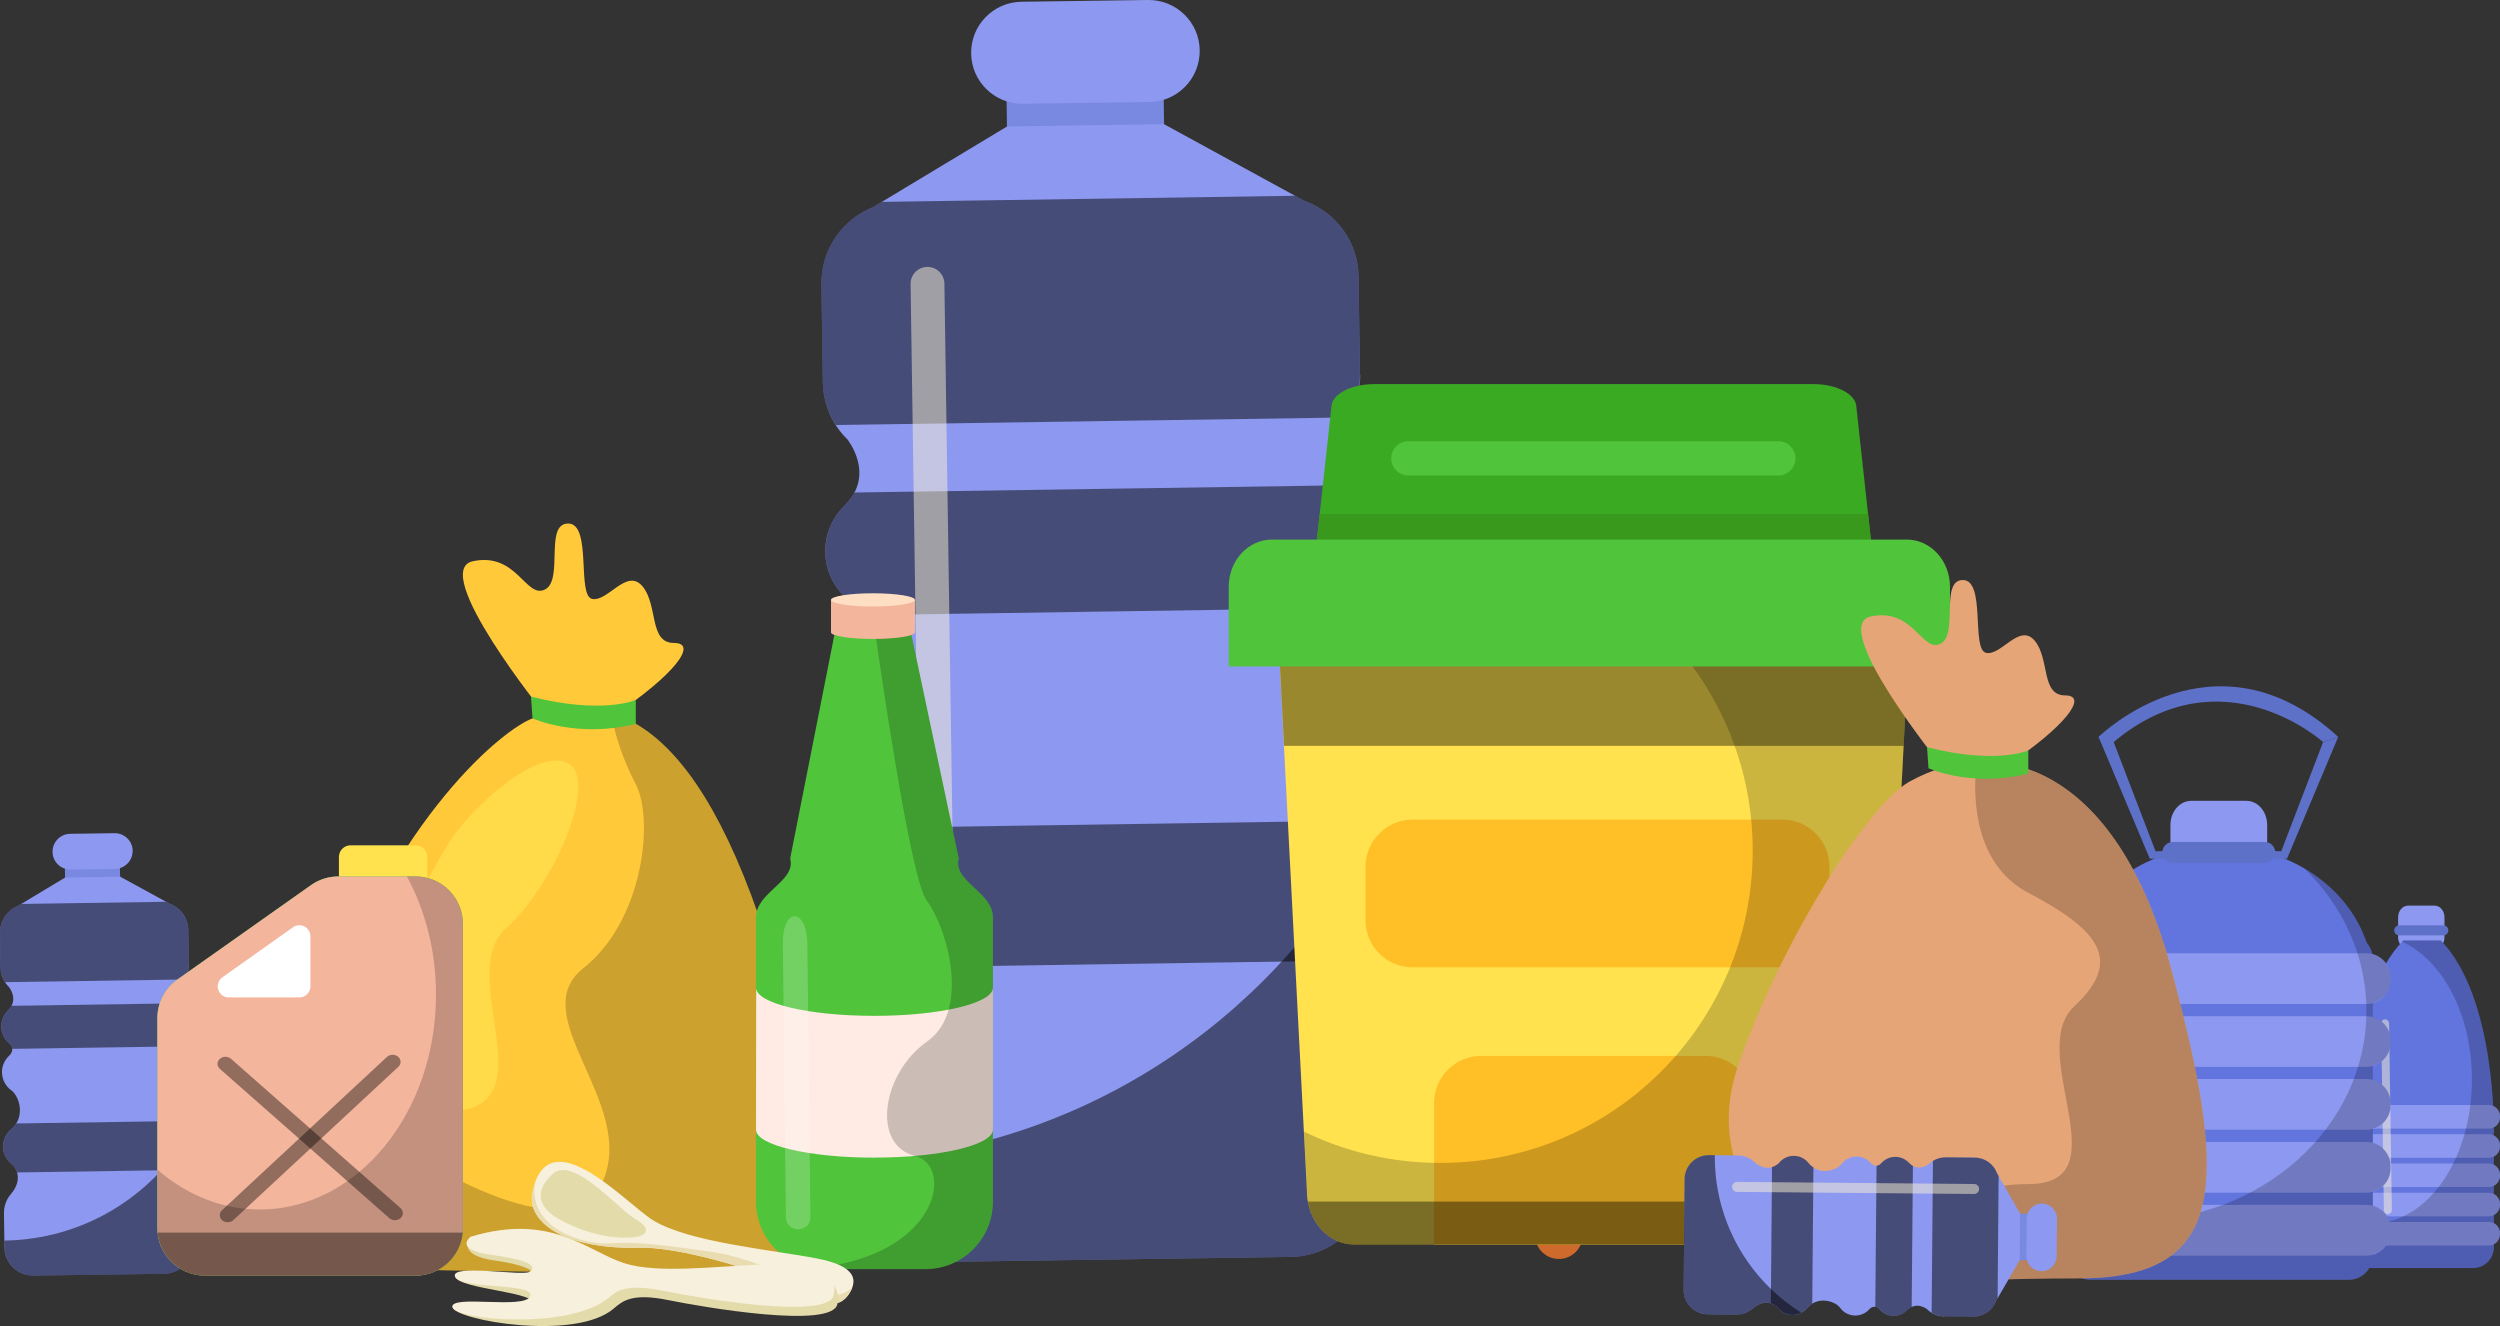 <?xml version="1.0" encoding="UTF-8"?>
<svg xmlns="http://www.w3.org/2000/svg" viewBox="0 0 428.21 227.13">
  <rect x="0" y="0" width="428.21" height="227.13" fill="#333333" stroke="none"/>
  <defs>
    <style>
      .cls-1, .cls-2 {
        fill: #fff;
      }

      .cls-3 {
        fill: #38991d;
      }

      .cls-4 {
        fill: #f4b59d;
      }

      .cls-5 {
        fill: #ffe24d;
      }

      .cls-6 {
        fill: #7989e2;
      }

      .cls-7 {
        fill: #3aaa23;
      }

      .cls-8, .cls-9, .cls-10, .cls-2, .cls-11 {
        mix-blend-mode: overlay;
      }

      .cls-8, .cls-2 {
        opacity: .2;
      }

      .cls-9 {
        fill: #fcf2d5;
      }

      .cls-9, .cls-11 {
        opacity: .5;
      }

      .cls-12 {
        isolation: isolate;
      }

      .cls-13 {
        fill: #eadcb1;
      }

      .cls-14 {
        fill: #e4dbaa;
      }

      .cls-15 {
        fill: #ffebe4;
      }

      .cls-16 {
        fill: #e6a577;
      }

      .cls-17 {
        fill: #50c43b;
      }

      .cls-10 {
        opacity: .4;
      }

      .cls-18 {
        fill: #6274dd;
      }

      .cls-19 {
        fill: #ce6a2c;
      }

      .cls-20 {
        fill: #ffda49;
      }

      .cls-21 {
        fill: #ffdfc4;
      }

      .cls-22 {
        fill: #f7f0dc;
      }

      .cls-23 {
        fill: #ffc93a;
      }

      .cls-24 {
        fill: #5e71c9;
      }

      .cls-25 {
        fill: #8d99f0;
      }

      .cls-26 {
        fill: #ffbf26;
      }
    </style>
  </defs>
  <g class="cls-12">
    <g id="Layer_2" data-name="Layer 2">
      <g id="Layer_1-2" data-name="Layer 1">
        <g>
          <g>
            <path class="cls-25" d="M418.7,160.55c0,1.1-.76,1.99-1.7,1.99h-4.54c-.94,0-1.7-.89-1.7-1.99v-3.44c0-1.1,.76-1.99,1.7-1.99h4.54c.94,0,1.7,.89,1.7,1.99v3.44Z"/>
            <path class="cls-24" d="M419.36,159.36c0,.48-.39,.86-.86,.86h-7.55c-.48,0-.86-.39-.86-.86h0c0-.48,.39-.86,.86-.86h7.55c.48,0,.86,.38,.86,.86h0Z"/>
            <path class="cls-18" d="M406.13,191.28h17.45c1.98,0,3.58,1.61,3.58,3.58v18.76c0,1.98-1.6,3.58-3.58,3.58h-17.45c-1.98,0-3.58-1.6-3.58-3.58v-18.76c0-1.98,1.61-3.58,3.58-3.58Z"/>
            <path class="cls-18" d="M402.55,194.04s-.45-23.16,9.09-32.95h3.34v32.95h-12.43Z"/>
            <path class="cls-18" d="M427.16,194.04s.45-23.16-9.09-32.95h-3.35v32.95h12.43Z"/>
            <path class="cls-25" d="M428.21,191.38c0,1.06-.86,1.93-1.93,1.93h-23.12c-1.07,0-1.93-.86-1.93-1.93v-.19c0-1.06,.86-1.92,1.93-1.92h23.12c1.06,0,1.93,.86,1.93,1.92v.19Z"/>
            <path class="cls-25" d="M428.21,196.39c0,1.06-.86,1.92-1.93,1.92h-23.12c-1.07,0-1.93-.86-1.93-1.92v-.19c0-1.06,.86-1.93,1.93-1.93h23.12c1.06,0,1.93,.86,1.93,1.93v.19Z"/>
            <path class="cls-25" d="M403.16,199.28h23.12c1.07,0,1.93,.86,1.93,1.93v.18c0,1.07-.86,1.93-1.93,1.93h-23.12c-1.06,0-1.93-.86-1.93-1.93v-.19c0-1.06,.86-1.93,1.93-1.93Z"/>
            <path class="cls-25" d="M403.16,204.3h23.12c1.07,0,1.93,.86,1.93,1.93v.18c0,1.06-.86,1.93-1.93,1.93h-23.12c-1.06,0-1.93-.86-1.93-1.93v-.18c0-1.06,.86-1.93,1.93-1.93Z"/>
            <path class="cls-25" d="M403.16,209.3h23.12c1.07,0,1.93,.86,1.93,1.93v.18c0,1.07-.87,1.93-1.93,1.93h-23.12c-1.06,0-1.93-.86-1.93-1.93v-.18c0-1.06,.86-1.93,1.93-1.93Z"/>
            <path class="cls-8" d="M428.21,191.38v-.19c0-.8-.49-1.48-1.18-1.77-.41-7.27-2.09-21.27-8.96-28.33h-6.43c-.07,.07-.13,.15-.2,.23,6.92,3.1,11.96,12.47,11.96,23.56,0,13.61-7.59,24.65-16.95,24.65-1.34,0-2.65-.23-3.9-.66v.56c-.76,.26-1.31,.97-1.31,1.82v.18c0,.85,.55,1.56,1.31,1.82v.38c0,1.98,1.61,3.58,3.58,3.58h17.45c1.98,0,3.58-1.6,3.58-3.58v-.5c.62-.32,1.05-.96,1.05-1.71v-.18c0-.75-.43-1.39-1.05-1.71v-1.41c.62-.32,1.05-.96,1.05-1.71v-.18c0-.75-.43-1.39-1.05-1.71v-1.41c.62-.32,1.05-.96,1.05-1.71v-.19c0-.75-.43-1.39-1.05-1.71v-1.41c.62-.32,1.05-.96,1.05-1.71v-.19c0-.76-.45-1.42-1.09-1.73-.02-.15-.03-.29-.07-.43h.1s0-.34,0-.95c.62-.32,1.06-.96,1.06-1.71Z"/>
            <path class="cls-9" d="M409.68,207.28c0,.37-.3,.68-.67,.69h0c-.37,0-.68-.29-.69-.67l-.47-32.01c0-.37,.29-.68,.67-.69h0c.37,0,.68,.29,.69,.67l.48,32.01Z"/>
          </g>
          <g>
            <rect class="cls-6" x="172.49" y="11.34" width="26.91" height="22.71" transform="translate(-.3 2.63) rotate(-.81)"/>
            <path class="cls-25" d="M205.49,8.61c.06,4.83-3.79,8.8-8.62,8.86l-21.67,.3c-4.82,.07-8.79-3.78-8.86-8.61h0c-.07-4.82,3.79-8.79,8.61-8.86L196.63,0c4.82-.07,8.8,3.79,8.86,8.61h0Z"/>
            <path class="cls-25" d="M232.94,64.14l-.24-16.77c-.08-5.99-3.93-11.04-9.26-12.95h0s-24.06-13.15-24.06-13.15l-14.34,.21h0s-12.56,.19-12.56,.19l-22.9,13.79h0c-5.27,2.08-8.97,7.23-8.89,13.22l.24,16.77c.06,3.84,1.65,7.3,4.2,9.79h0s4.86,5.98-.33,11.19c0,0,0,.04,0,.04-2.15,2.03-3.5,4.9-3.45,8.09,.04,3.24,1.52,6.1,3.79,8.08,.07,.07,.13,.16,.21,.22,2.1,1.75,1.66,4.44-.4,6.09,0,0-.01,.04-.02,.05-2.04,2.02-3.31,4.83-3.26,7.93,.06,3.72,1.96,6.97,4.83,8.91,.01,.01,.03,.03,.04,.04,3.79,3.22,6.55,12.79-.26,18.75v.02c-2.52,2.04-4.14,5.14-4.09,8.63,.05,3.59,1.85,6.73,4.55,8.68v.04s6.4,5.83-.61,14.25c-.2,.22-.39,.45-.57,.69-.04,.04-.06,.09-.1,.12h0c-1.8,2.39-2.86,5.37-2.81,8.59l.24,16.78c.11,7.72,6.45,13.88,14.17,13.77l33.31-.47h0l30.76-.44c7.72-.11,13.88-6.46,13.77-14.18l-.24-16.77c-.04-3.22-1.19-6.17-3.06-8.52h.02s-.08-.09-.12-.13c-.18-.22-.36-.42-.55-.63-7.28-8.23-1.05-14.25-1.05-14.25v-.04c2.65-2.03,4.36-5.22,4.31-8.81-.05-3.49-1.76-6.54-4.33-8.51v-.02c-6.98-5.76-4.5-15.4-.8-18.73,.01-.01,.02-.03,.04-.04,2.81-2.02,4.63-5.32,4.57-9.04-.04-3.11-1.38-5.88-3.49-7.84,0,0-.01-.04-.01-.04-2.11-1.6-2.62-4.27-.57-6.08,.07-.07,.13-.15,.19-.23,2.22-2.03,3.61-4.94,3.57-8.19-.04-3.18-1.47-6.01-3.68-7.98,0-.01-.01-.05-.01-.05-5.27-5-.75-11.03-.64-11.16,2.48-2.56,3.98-6.07,3.93-9.92Z"/>
            <path class="cls-11" d="M229.93,160.81v-.04c2.64-2.04,4.36-5.22,4.3-8.81-.03-1.88-.54-3.62-1.41-5.15-18.22,30.8-51.55,51.67-89.95,52.24l.04,3.37c.11,7.72,6.46,13.89,14.18,13.78l33.31-.47,30.76-.44c7.72-.11,13.88-6.46,13.77-14.18l-.24-16.77c-.05-3.23-1.19-6.17-3.06-8.51h.02c-.04-.05-.07-.09-.12-.14-.17-.22-.36-.41-.54-.62-7.29-8.24-1.05-14.26-1.05-14.26Z"/>
            <path class="cls-11" d="M229.78,101.44c2.22-2.03,3.61-4.94,3.57-8.19-.04-3.18-1.47-6.01-3.68-7.98,0-.01-.01-.05-.01-.05-.71-.68-1.23-1.37-1.62-2.07l-81.68,1.21c-.37,.69-.87,1.39-1.55,2.07,0,0,0,.04,0,.04-2.15,2.03-3.5,4.9-3.45,8.09,.04,3.24,1.52,6.1,3.79,8.08,.07,.07,.13,.16,.21,.22,.88,.73,1.29,1.61,1.35,2.52l81.63-1.21c.04-.89,.44-1.77,1.27-2.51,.07-.07,.13-.15,.19-.23Z"/>
            <path class="cls-11" d="M229.87,160.81v-.04c2.65-2.03,4.36-5.22,4.31-8.81-.05-3.49-1.76-6.54-4.33-8.51v-.02c-1.04-.85-1.84-1.8-2.48-2.79l-78.74,1.17c-.61,.99-1.38,1.94-2.37,2.81v.02c-2.52,2.04-4.14,5.14-4.09,8.63,.05,3.59,1.85,6.73,4.55,8.68v.04s1.5,1.38,2.25,3.76l78.78-1.17c.69-2.36,2.12-3.76,2.12-3.76Z"/>
            <path class="cls-11" d="M232.7,47.37c-.08-5.99-3.93-11.04-9.26-12.95h0s-1.62-.89-1.62-.89l-70.79,1.05-1.46,.88h0c-5.27,2.08-8.97,7.23-8.89,13.22l.24,16.77c.04,2.72,.86,5.23,2.24,7.35l87.79-1.3c1.29-2.15,2.03-4.66,1.99-7.36l-.24-16.77Z"/>
            <path class="cls-9" d="M163.8,185.66c.03,1.6-1.26,2.92-2.86,2.94h0c-1.6,.02-2.92-1.26-2.94-2.86l-2.03-137.08c-.03-1.6,1.25-2.92,2.85-2.94h0c1.61-.02,2.92,1.26,2.94,2.86l2.03,137.08Z"/>
          </g>
          <path class="cls-19" d="M271.09,211.56c0,2.25-1.83,4.08-4.08,4.08h0c-2.25,0-4.08-1.83-4.08-4.08v-4.91c0-2.25,1.83-4.08,4.08-4.08h0c2.25,0,4.08,1.82,4.08,4.08v4.91Z"/>
          <path class="cls-19" d="M344.44,211.56c0,2.25-1.83,4.08-4.08,4.08h0c-2.26,0-4.09-1.83-4.09-4.08v-4.91c0-2.25,1.83-4.08,4.09-4.08h0c2.25,0,4.08,1.82,4.08,4.08v4.91Z"/>
          <g>
            <path class="cls-7" d="M235.43,65.79h75.15c4.08,0,7.39,1.77,7.39,3.96l4.43,40.57h-98.79l4.43-40.57c0-2.19,3.31-3.96,7.39-3.96Z"/>
            <path class="cls-17" d="M307.54,78.51c0,1.62-1.31,2.93-2.93,2.93h-63.39c-1.62,0-2.93-1.31-2.93-2.93h0c0-1.62,1.31-2.93,2.93-2.93h63.39c1.62,0,2.93,1.31,2.93,2.93h0Z"/>
            <polygon class="cls-3" points="226.04 88.05 223.61 110.32 322.4 110.32 319.97 88.05 226.04 88.05"/>
            <path class="cls-5" d="M231.95,213.16h82.1c4.46,0,8.07-4.09,8.07-9.15l4.84-93.69h-107.94l4.84,93.69c0,5.05,3.62,9.15,8.08,9.15Z"/>
            <path class="cls-26" d="M313.36,157.61c0,4.46-3.62,8.08-8.07,8.08h-63.33c-4.46,0-8.07-3.61-8.07-8.08v-9.14c0-4.46,3.61-8.08,8.07-8.08h63.33c4.46,0,8.07,3.62,8.07,8.08v9.14Z"/>
            <path class="cls-26" d="M292.13,180.86h-38.42c-4.46,0-8.08,3.61-8.08,8.07v24.22h54.58v-24.22c0-4.46-3.62-8.07-8.07-8.07Z"/>
            <polygon class="cls-10" points="219.03 110.32 219.94 127.76 326.07 127.76 326.97 110.32 219.03 110.32"/>
            <path class="cls-10" d="M231.95,213.16h82.1c3.92,0,7.18-3.15,7.91-7.34h-97.93c.74,4.19,4,7.34,7.91,7.34Z"/>
            <path class="cls-8" d="M286.83,110.32c8.32,9.43,13.38,21.8,13.38,35.37,0,29.54-23.95,53.5-53.5,53.5-8.37,0-16.3-1.92-23.35-5.36l.52,10.18c0,5.05,3.62,9.15,8.08,9.15h82.1c4.46,0,8.07-4.09,8.07-9.15l4.84-93.69h-40.14Z"/>
            <path class="cls-17" d="M326.6,92.42h-108.74c-4.08,0-7.4,3.62-7.4,8.08v13.65h123.54v-13.65c0-4.46-3.31-8.08-7.4-8.08Z"/>
          </g>
          <g>
            <path class="cls-25" d="M388.33,148.49c0,2.29-1.59,4.15-3.55,4.15h-9.47c-1.96,0-3.55-1.85-3.55-4.15v-7.18c0-2.29,1.59-4.14,3.55-4.14h9.47c1.96,0,3.55,1.85,3.55,4.14v7.18Z"/>
            <path class="cls-18" d="M406.42,167.96c0,12.74-11.75,23.06-26.24,23.06s-26.24-10.32-26.24-23.06,11.75-23.06,26.24-23.06,26.24,10.32,26.24,23.06Z"/>
            <path class="cls-18" d="M406.42,215.06c0,2.29-1.85,4.14-4.14,4.14h-44.2c-2.29,0-4.15-1.85-4.15-4.14v-50.82c0-2.29,1.86-4.14,4.15-4.14h44.2c2.29,0,4.14,1.86,4.14,4.14v50.82Z"/>
            <path class="cls-25" d="M409.46,167.83c0,2.29-1.85,4.14-4.14,4.14h-49.72c-2.29,0-4.14-1.86-4.14-4.14v-.4c0-2.29,1.85-4.15,4.14-4.15h49.72c2.29,0,4.14,1.86,4.14,4.15v.4Z"/>
            <path class="cls-25" d="M355.6,174.06h49.72c2.29,0,4.14,1.86,4.14,4.14v.4c0,2.29-1.86,4.14-4.14,4.14h-49.72c-2.29,0-4.14-1.86-4.14-4.14v-.4c0-2.29,1.86-4.15,4.15-4.15Z"/>
            <path class="cls-25" d="M409.46,189.37c0,2.29-1.85,4.14-4.14,4.14h-49.72c-2.29,0-4.14-1.85-4.14-4.14v-.4c0-2.29,1.85-4.15,4.14-4.15h49.72c2.29,0,4.14,1.86,4.14,4.15v.4Z"/>
            <path class="cls-25" d="M355.6,195.61h49.71c2.29,0,4.14,1.86,4.14,4.14v.4c0,2.29-1.86,4.14-4.14,4.14h-49.72c-2.28,0-4.14-1.85-4.14-4.14v-.4c0-2.29,1.86-4.15,4.15-4.15Z"/>
            <path class="cls-25" d="M409.46,210.92c0,2.29-1.85,4.15-4.14,4.15h-49.72c-2.29,0-4.14-1.85-4.14-4.15v-.39c0-2.29,1.85-4.15,4.14-4.15h49.72c2.29,0,4.14,1.86,4.14,4.15v.39Z"/>
            <path class="cls-24" d="M389.71,146c0,.99-.8,1.8-1.8,1.8h-15.74c-.99,0-1.8-.81-1.8-1.8h0c0-.99,.81-1.79,1.8-1.79h15.74c1,0,1.8,.8,1.8,1.79h0Z"/>
            <polygon class="cls-24" points="371.31 147.09 368.23 147.09 359.45 126.22 362.04 127.1 369.21 145.81 371.21 145.76 371.31 147.09"/>
            <polygon class="cls-24" points="388.64 147.09 391.73 147.09 400.5 126.22 397.91 127.1 390.74 145.81 388.74 145.76 388.64 147.09"/>
            <path class="cls-24" d="M359.45,126.22s19.8-19.5,41.05,0l-2.59,.88s-17.26-15.59-35.87,0c0,0-2.05,.33-2.59-.88Z"/>
            <path class="cls-8" d="M409.46,167.83v-.4c0-1.93-1.33-3.54-3.11-4-.15-.74-.49-1.39-.97-1.93-1.75-5.27-5.58-9.75-10.65-12.73,6.57,6.42,10.6,14.98,10.6,24.39,0,19.88-17.94,36-40.06,36-4.32,0-8.48-.63-12.38-1.77-.87,.76-1.43,1.87-1.43,3.12v.39c0,1.7,1.03,3.15,2.48,3.79v.35c0,2.29,1.86,4.14,4.15,4.14h44.2c2.29,0,4.14-1.85,4.14-4.14v-.17c1.75-.49,3.04-2.07,3.04-3.98v-.39c0-1.9-1.29-3.49-3.04-3.98v-2.43c1.75-.48,3.04-2.07,3.04-3.98v-.39c0-1.9-1.29-3.49-3.04-3.98v-2.42c1.75-.49,3.04-2.07,3.04-3.98v-.4c0-1.9-1.29-3.49-3.04-3.97v-2.42c1.75-.49,3.04-2.07,3.04-3.98v-.4c0-1.9-1.29-3.48-3.04-3.98v-2.42c1.75-.48,3.04-2.07,3.04-3.97Z"/>
            <path class="cls-9" d="M365.38,203.37c0,.5-.39,.91-.89,.92h0c-.5,0-.92-.39-.92-.89l-.63-42.85c0-.5,.39-.91,.89-.93h0c.5,0,.91,.39,.93,.89l.63,42.85Z"/>
          </g>
          <g>
            <path class="cls-16" d="M332.36,130.94s-19.21-23.79-11.92-25.35c7.28-1.56,8.77,6.24,11.92,4.68,3.16-1.56-.13-10.92,3.85-10.92s1.38,11.96,3.99,12.48c2.6,.52,5.72-5.2,8.32-2.08,2.6,3.12,1.04,9.36,5.2,9.36s-.19,5.46-9.71,11.83c-9.53,6.37-11.16,9.75-11.65,0Z"/>
            <path class="cls-16" d="M310.63,215.01s-20.6-11.03-12.72-33.08c7.88-22.06,22.23-44.21,29.15-48.05,14.86-8.26,35.45-3.15,44.9,32.3,9.45,35.45,10.24,52.78-15.75,52.78s-37.85,2.39-45.57-3.94Z"/>
            <path class="cls-8" d="M310.63,215.01c7.72,6.33,19.58,3.94,45.57,3.94s25.21-17.33,15.75-52.78c-7.17-26.89-20.75-36.3-33.37-35.68-.49,3.82-1.38,17.06,8.83,22.43,11.99,6.3,16.39,11.55,7.89,19.43-8.5,7.88,8.48,30.46-7.89,30.46-15.06,0-28.72,11.53-50.03-3.39,3.54,10.39,13.24,15.59,13.24,15.59Z"/>
            <path class="cls-17" d="M330.07,127.98l.25,3.61s7.47,3.36,17.09,.9v-3.95s-5.51,2.46-17.35-.56Z"/>
          </g>
          <g>
            <path class="cls-23" d="M74.26,217.53s-32.3-5.65-19.38-41.99c12.92-36.34,31.77-50.88,36.34-52.49,9.15-3.23,25.03-5.65,38.76,33.92,13.73,39.57,20.19,59.76,0,60.57-20.19,.81-55.72,0-55.72,0Z"/>
            <path class="cls-8" d="M74.26,217.53s35.53,.81,55.72,0c20.19-.81,13.73-20.99,0-60.57-7.77-22.38-16.22-31.32-23.76-34.29-.8,.43-1.28,.77-1.28,.77,0,0,.81,4.85,3.96,10.9,3.16,6.05,1.28,23.42-8.98,31.49-10.26,8.07,9.05,23.01,3.4,36.34-5.65,13.32-32.3-3.63-41.99-10.5-3.94-2.79-7.06-3.29-9.4-2.93-1.74,24.54,22.32,28.77,22.32,28.77Z"/>
            <path class="cls-23" d="M93.33,122.37s-19.88-24.62-12.34-26.24c7.54-1.61,9.07,6.46,12.34,4.85,3.27-1.61-.14-11.31,3.99-11.31s1.43,12.38,4.12,12.92c2.69,.53,5.93-5.39,8.62-2.15,2.69,3.23,1.07,9.69,5.38,9.69s-.19,5.65-10.06,12.24c-9.86,6.6-11.55,10.09-12.06,0Z"/>
            <path class="cls-17" d="M90.95,119.31l.26,3.74s7.73,3.47,17.69,.93v-4.09s-5.71,2.55-17.96-.58Z"/>
            <path class="cls-20" d="M65.32,177.64s7.73,16.47,16.6,11.63c8.89-4.85-3.23-23.2,4.85-30.37,8.08-7.18,15.84-25.34,10.55-28.17-5.3-2.83-16.6,7.67-20.24,13.33-3.63,5.65-15.39,27.32-11.76,33.59Z"/>
          </g>
          <g>
            <g>
              <rect class="cls-6" x="11.15" y="146.68" width="9.43" height="7.96" transform="translate(-2.16 .24) rotate(-.82)"/>
              <path class="cls-25" d="M22.72,145.72c.02,1.69-1.33,3.08-3.02,3.11l-7.6,.11c-1.69,.02-3.08-1.33-3.1-3.02h0c-.02-1.69,1.33-3.08,3.02-3.1l7.6-.11c1.69-.02,3.08,1.33,3.11,3.02h0Z"/>
              <path class="cls-25" d="M32.34,165.19l-.08-5.88c-.03-2.1-1.38-3.87-3.24-4.54h0s-8.44-4.61-8.44-4.61l-5.03,.08h0l-4.4,.07-8.03,4.83h0C1.27,155.86-.03,157.67,0,159.77l.08,5.88c.02,1.35,.58,2.56,1.47,3.43h0s1.7,2.1-.12,3.93c0,0,0,.01,0,.01-.75,.71-1.23,1.72-1.21,2.84,.01,1.13,.53,2.14,1.33,2.83,.02,.02,.04,.06,.07,.08,.74,.61,.58,1.55-.14,2.13,0,0,0,.01,0,.02-.72,.71-1.16,1.69-1.14,2.78,.02,1.3,.69,2.44,1.69,3.12,0,0,.01,0,.01,.01,1.33,1.13,2.3,4.48-.09,6.57h0c-.88,.73-1.45,1.81-1.43,3.04,.02,1.26,.65,2.35,1.6,3.04h0s2.24,2.06-.22,5.01c-.07,.08-.14,.16-.2,.24-.01,.01-.02,.03-.03,.04h0c-.63,.84-1,1.88-.99,3.01l.08,5.88c.04,2.71,2.26,4.87,4.97,4.83l11.68-.16h0l10.78-.15c2.71-.04,4.87-2.26,4.83-4.97l-.08-5.88c-.01-1.13-.42-2.16-1.07-2.99h0s-.02-.03-.04-.05c-.06-.08-.13-.15-.2-.22-2.55-2.89-.37-4.99-.37-4.99h0c.93-.73,1.53-1.85,1.51-3.1-.02-1.22-.62-2.29-1.52-2.98h0c-2.45-2.02-1.58-5.41-.28-6.57,0,0,.01-.01,.02-.02,.98-.7,1.62-1.86,1.6-3.17-.01-1.09-.48-2.06-1.22-2.75,0,0,0-.01,0-.01-.74-.56-.92-1.5-.2-2.13,.03-.02,.04-.05,.07-.08,.78-.72,1.27-1.73,1.25-2.87-.02-1.12-.52-2.11-1.29-2.8,0,0,0-.02,0-.02-1.85-1.75-.26-3.87-.23-3.91,.87-.9,1.4-2.13,1.38-3.48Z"/>
              <path class="cls-11" d="M31.28,199.08h0c.93-.73,1.53-1.85,1.51-3.1,0-.66-.19-1.27-.49-1.8-6.39,10.8-18.07,18.11-31.54,18.31l.02,1.18c.04,2.71,2.26,4.87,4.97,4.83l11.68-.16,10.78-.15c2.71-.04,4.87-2.26,4.83-4.97l-.08-5.88c-.02-1.13-.42-2.16-1.07-2.99h0s-.02-.03-.05-.05c-.06-.08-.12-.15-.19-.22-2.55-2.89-.37-5-.37-5Z"/>
              <path class="cls-11" d="M31.23,178.27c.78-.72,1.27-1.73,1.25-2.87-.02-1.12-.52-2.11-1.29-2.8,0,0,0-.02,0-.02-.25-.24-.43-.48-.57-.73l-28.64,.43c-.13,.24-.3,.48-.54,.73,0,0,0,.01,0,.01-.75,.71-1.23,1.72-1.21,2.84,.01,1.13,.53,2.14,1.33,2.83,.02,.02,.04,.06,.07,.08,.3,.26,.45,.57,.47,.88l28.62-.42c.01-.31,.15-.62,.45-.88,.03-.02,.04-.05,.07-.08Z"/>
              <path class="cls-11" d="M31.27,199.08h0c.93-.73,1.53-1.85,1.51-3.1-.02-1.22-.62-2.29-1.52-2.98h0c-.36-.31-.64-.64-.87-.98l-27.6,.41c-.22,.35-.48,.68-.83,.98h0c-.88,.73-1.45,1.81-1.43,3.04,.02,1.26,.65,2.35,1.6,3.04h0s.53,.5,.79,1.33l27.62-.41c.24-.83,.74-1.32,.74-1.32Z"/>
              <path class="cls-11" d="M32.26,159.31c-.03-2.1-1.38-3.87-3.24-4.54h0s-.57-.31-.57-.31l-24.82,.37-.51,.31h0C1.27,155.86-.03,157.67,0,159.77l.08,5.88c.01,.95,.3,1.83,.78,2.58l30.78-.46c.45-.75,.71-1.63,.7-2.58l-.08-5.88Z"/>
            </g>
            <path class="cls-5" d="M60.04,144.79h11.16c1.1,0,1.99,.89,1.99,1.99v9.7c0,1.1-.89,1.99-1.99,1.99h-11.16c-1.1,0-1.99-.89-1.99-1.99v-9.7c0-1.1,.89-1.99,1.99-1.99Z"/>
            <path class="cls-17" d="M71.17,218.49H35.09c-4.49,0-8.14-3.64-8.14-8.13v-35.95c0-2.64,1.28-5.12,3.44-6.64l22.88-16.16c1.37-.97,3.01-1.49,4.69-1.49h13.19c4.49,0,8.13,3.64,8.13,8.14v52.11c0,4.49-3.64,8.13-8.13,8.13h0Z"/>
            <path class="cls-4" d="M71.17,218.49H35.09c-4.49,0-8.14-3.64-8.14-8.13v-35.95c0-2.64,1.28-5.12,3.44-6.64l22.88-16.16c1.37-.97,3.01-1.49,4.69-1.49h13.19c4.49,0,8.13,3.64,8.13,8.14v52.11c0,4.49-3.64,8.13-8.13,8.13h0Z"/>
            <path class="cls-1" d="M38.08,167.4l12.1-8.57c1.25-.89,2.99,0,2.99,1.54v8.57c0,1.05-.85,1.9-1.89,1.9h-12.09c-1.85,0-2.6-2.37-1.1-3.44h0Z"/>
            <path class="cls-10" d="M68.6,206.93c.53,.47,.54,1.24,.01,1.71h0c-.53,.48-1.38,.48-1.92,.01l-29.03-25.57c-.53-.47-.54-1.24-.01-1.71h0c.53-.48,1.39-.48,1.92-.01l29.03,25.57Z"/>
            <path class="cls-10" d="M66.28,181.04c.52-.48,1.38-.5,1.92-.03h0c.54,.46,.56,1.23,.04,1.71l-28.26,26.25c-.52,.49-1.38,.5-1.92,.04h0c-.54-.46-.56-1.23-.04-1.71l28.25-26.26Z"/>
            <path class="cls-10" d="M35.09,218.49h36.07c4.23,0,7.7-3.23,8.1-7.36H27c.39,4.12,3.87,7.36,8.09,7.36Z"/>
            <path class="cls-8" d="M71.17,150.11h-1.48c3.15,5.81,4.99,12.78,4.99,20.27,0,20.32-13.52,36.79-30.19,36.79-6.54,0-12.59-2.54-17.53-6.83v10.02c0,4.49,3.64,8.13,8.14,8.13h36.07c4.49,0,8.13-3.64,8.13-8.13v-52.11c0-4.5-3.64-8.14-8.13-8.14Z"/>
          </g>
          <g>
            <path class="cls-17" d="M164.21,147.07s.01,0,.01,0l-8.22-38.85h-12.98l-7.68,38.85s.01,0,.01,0c1.03,3.89-5.86,5.74-5.86,10.05v48.7c0,6.39,5.18,11.56,11.56,11.56h17.45c6.39,0,11.57-5.18,11.57-11.56v-48.7c0-4.31-6.89-6.16-5.86-10.05h0Z"/>
            <path class="cls-15" d="M149.78,198.28c11.21,0,20.29-2.15,20.29-4.8v-24.29c0,2.65-9.08,4.81-20.29,4.81s-19.97-2.08-20.26-4.68l-.03,24.17c0,2.66,9.08,4.8,20.29,4.8Z"/>
            <path class="cls-2" d="M138.81,208.47l-.52-46.86c-.07-6.08-4.27-6.38-4.2,0l.52,46.86c.03,2.83,4.23,2.7,4.2,0Z"/>
            <path class="cls-8" d="M158.5,217.38c6.39,0,11.57-5.18,11.57-11.56v-48.7c0-4.31-6.89-6.16-5.86-10.05,0,0,.01,0,.01,0l-8.22-38.85h-6.1c1.38,9.72,6.21,42.73,8.89,46.14,3.15,4.01,7.73,18.6,0,24.04-7.73,5.44-9.59,17.71-2.08,19.59,6.81,1.7,4.16,17.23-17.48,19.23,.6,.09,1.2,.16,1.82,.16h17.45Z"/>
            <path class="cls-4" d="M156.71,108.31c0,.62-3.22,1.13-7.19,1.13s-7.19-.51-7.19-1.13,3.22-1.13,7.19-1.13,7.19,.5,7.19,1.13h0Z"/>
            <rect class="cls-4" x="142.34" y="102.75" width="14.38" height="5.55"/>
            <path class="cls-21" d="M156.71,102.75c0,.62-3.22,1.13-7.19,1.13s-7.19-.51-7.19-1.13,3.22-1.13,7.19-1.13,7.19,.51,7.19,1.13h0Z"/>
          </g>
          <g>
            <rect class="cls-6" x="341.64" y="208.49" width="7.96" height="6.72" transform="translate(130.55 555.47) rotate(-89.46)"/>
            <path class="cls-25" d="M349.65,217.73c-1.43-.01-2.58-1.18-2.56-2.61l.06-6.41c.02-1.43,1.18-2.58,2.61-2.56h0c1.43,.01,2.58,1.18,2.57,2.61l-.06,6.42c-.03,1.43-1.19,2.57-2.62,2.56h0Z"/>
            <path class="cls-25" d="M333.02,225.46l4.97,.05c1.77,.02,3.29-1.09,3.89-2.65h0l4.06-7.03,.04-4.24h0l.03-3.72-3.93-6.87h0c-.57-1.58-2.07-2.71-3.84-2.72l-4.97-.05c-1.14,0-2.17,.44-2.93,1.18h0s-1.8,1.4-3.31-.18h-.01c-.59-.65-1.43-1.07-2.38-1.08-.95,0-1.82,.41-2.41,1.07-.02,.02-.05,.04-.07,.06-.53,.61-1.32,.46-1.8-.16h-.01c-.59-.63-1.4-1.02-2.32-1.03-1.1,0-2.08,.53-2.68,1.37,0,0,0,.01,0,.02-.98,1.09-3.84,1.85-5.55-.21h0c-.58-.76-1.48-1.26-2.52-1.27-1.06-.01-2.01,.5-2.61,1.28h-.01s-1.77,1.85-4.21-.28c-.06-.06-.13-.12-.2-.17,0-.01-.02-.03-.03-.04h0c-.69-.55-1.57-.88-2.53-.88l-4.97-.05c-2.28-.02-4.15,1.81-4.17,4.1l-.09,9.86h0l-.09,9.11c-.02,2.28,1.81,4.15,4.1,4.18l4.97,.05c.95,0,1.83-.31,2.53-.85h0s.03-.02,.04-.03c.07-.05,.13-.1,.19-.16,2.49-2.1,4.23-.21,4.23-.21h.01c.58,.8,1.51,1.33,2.58,1.33,1.04,.01,1.95-.48,2.54-1.23h.01c1.75-2.02,4.59-1.22,5.54-.1,0,0,0,0,0,0,.58,.85,1.54,1.41,2.65,1.42,.92,0,1.74-.37,2.34-.98,0,0,0,0,0,0,.48-.61,1.28-.74,1.8-.13,.02,.02,.04,.04,.07,.05,.59,.67,1.43,1.1,2.39,1.11,.95,.02,1.8-.39,2.39-1.02,0,0,.02,0,.02,0,1.52-1.52,3.28-.15,3.31-.11,.75,.75,1.77,1.22,2.91,1.23Z"/>
            <path class="cls-11" d="M304.43,223.9h.01c.58,.8,1.51,1.33,2.58,1.33,.55,0,1.07-.13,1.53-.38-8.99-5.6-14.93-15.62-14.83-26.99h-1c-2.28-.03-4.15,1.8-4.18,4.09l-.1,9.86-.08,9.11c-.02,2.29,1.82,4.15,4.1,4.18l4.97,.06c.96,0,1.84-.32,2.54-.85h0s.02-.02,.04-.04c.06-.05,.12-.1,.18-.16,2.49-2.09,4.23-.21,4.23-.21Z"/>
            <path class="cls-11" d="M322.01,224.27c.59,.67,1.43,1.1,2.39,1.11,.95,.02,1.8-.39,2.39-1.02,0,0,.02,0,.02,0,.21-.21,.41-.35,.63-.47l.21-24.18c-.2-.11-.4-.27-.6-.48h-.01c-.59-.65-1.43-1.07-2.38-1.08-.95,0-1.82,.41-2.41,1.07-.02,.02-.05,.04-.07,.06-.22,.26-.49,.37-.76,.39l-.21,24.17c.26,.03,.52,.15,.73,.4,.02,.02,.04,.04,.07,.05Z"/>
            <path class="cls-11" d="M304.43,223.89h.01c.58,.8,1.51,1.33,2.58,1.33,1.04,.01,1.95-.48,2.54-1.23h.01c.25-.3,.54-.53,.84-.71l.2-23.32c-.3-.18-.56-.42-.82-.72h0c-.58-.76-1.48-1.26-2.52-1.27-1.06-.01-2.01,.5-2.61,1.28h-.01s-.41,.43-1.13,.64l-.2,23.32c.69,.23,1.1,.66,1.1,.66Z"/>
            <path class="cls-11" d="M337.99,225.51c1.77,.02,3.29-1.09,3.89-2.65h0l.28-.46,.17-20.97-.25-.43h0c-.57-1.58-2.07-2.71-3.84-2.72l-4.97-.05c-.8,0-1.55,.22-2.19,.61l-.22,25.99c.62,.39,1.36,.63,2.16,.64l4.97,.05Z"/>
            <path class="cls-9" d="M297.53,204.15c-.47,0-.86-.39-.85-.86h0c0-.47,.39-.86,.87-.85l40.59,.36c.47,0,.85,.39,.85,.86h0c0,.48-.4,.86-.86,.85l-40.6-.36Z"/>
          </g>
          <g>
            <path class="cls-22" d="M145.7,221.16c.96-1.82,1.16-4.27-5.79-5.61-7.67-1.48-21.9-2.76-28.06-6.54-4.53-2.78-17.99-17.74-20.65-4.8-1.07,5.18,5.63,9.83,18.26,9.49,6.46-.17,19.21,3.48,25.05,6.24,2.54,1.2,8.52,6.26,11.18,1.21Z"/>
            <path class="cls-14" d="M109.23,211.83c.84-.13,2.88-1.13-.31-2.97-3.19-1.85-10.71-10.94-14.22-7.8-3.5,3.14-1.87,5.61-.29,6.88,1.58,1.27,8.39,4.86,14.82,3.89Z"/>
            <path class="cls-13" d="M134.51,219.95c-5.85-2.76-18.59-6.42-25.05-6.24-12.63,.34-19.33-4.32-18.26-9.49,.13-.64,.29-1.2,.47-1.7h0c-1.4,7.88,8.38,10.8,12.84,10.45,4.46-.34,9.03,.28,16.97,1.39,7.94,1.1,15.06,5.2,19.48,7.05,2.4,1.01,4.12-.08,5.01-.84-.08,.2-.17,.4-.27,.59-2.66,5.05-8.64,0-11.18-1.21Z"/>
          </g>
          <g>
            <path class="cls-14" d="M80.61,211.86s-2.75,3.12,4.2,4.06c6.95,.94,7.65,2.68,6.52,3.47-1.14,.79-14.29-2.96-13.37-.71,.92,2.25,14.37,2.53,13.5,4.88-.87,2.35-14.39-1.88-13.94,.35,.45,2.22,21.14,5.89,27.67,.17,1.52-1.33,3.24-2.62,9.24-1.4,6,1.22,28.11,5.03,29,.69,2.07-10.14-24.61-1.93-35.8-5.43-6.32-1.98-13.21-10.33-27.02-6.08Z"/>
            <path class="cls-22" d="M80.61,211.86s-3.13,2.19,3.82,3.12c6.96,.94,7.41,2.07,6.27,2.86-1.14,.79-13.67-1.43-12.75,.83,.92,2.25,13.75,.99,12.88,3.34-.87,2.34-13.77-.34-13.32,1.89,.45,2.22,20.36,3.99,26.89-1.73,1.52-1.33,3.4-2.26,9.41-1.04,6.01,1.22,28.11,5.03,28.99,.69,2.07-10.15-24.61-1.93-35.79-5.43-6.32-1.98-12.6-8.79-26.4-4.53Z"/>
          </g>
        </g>
      </g>
    </g>
  </g>
</svg>